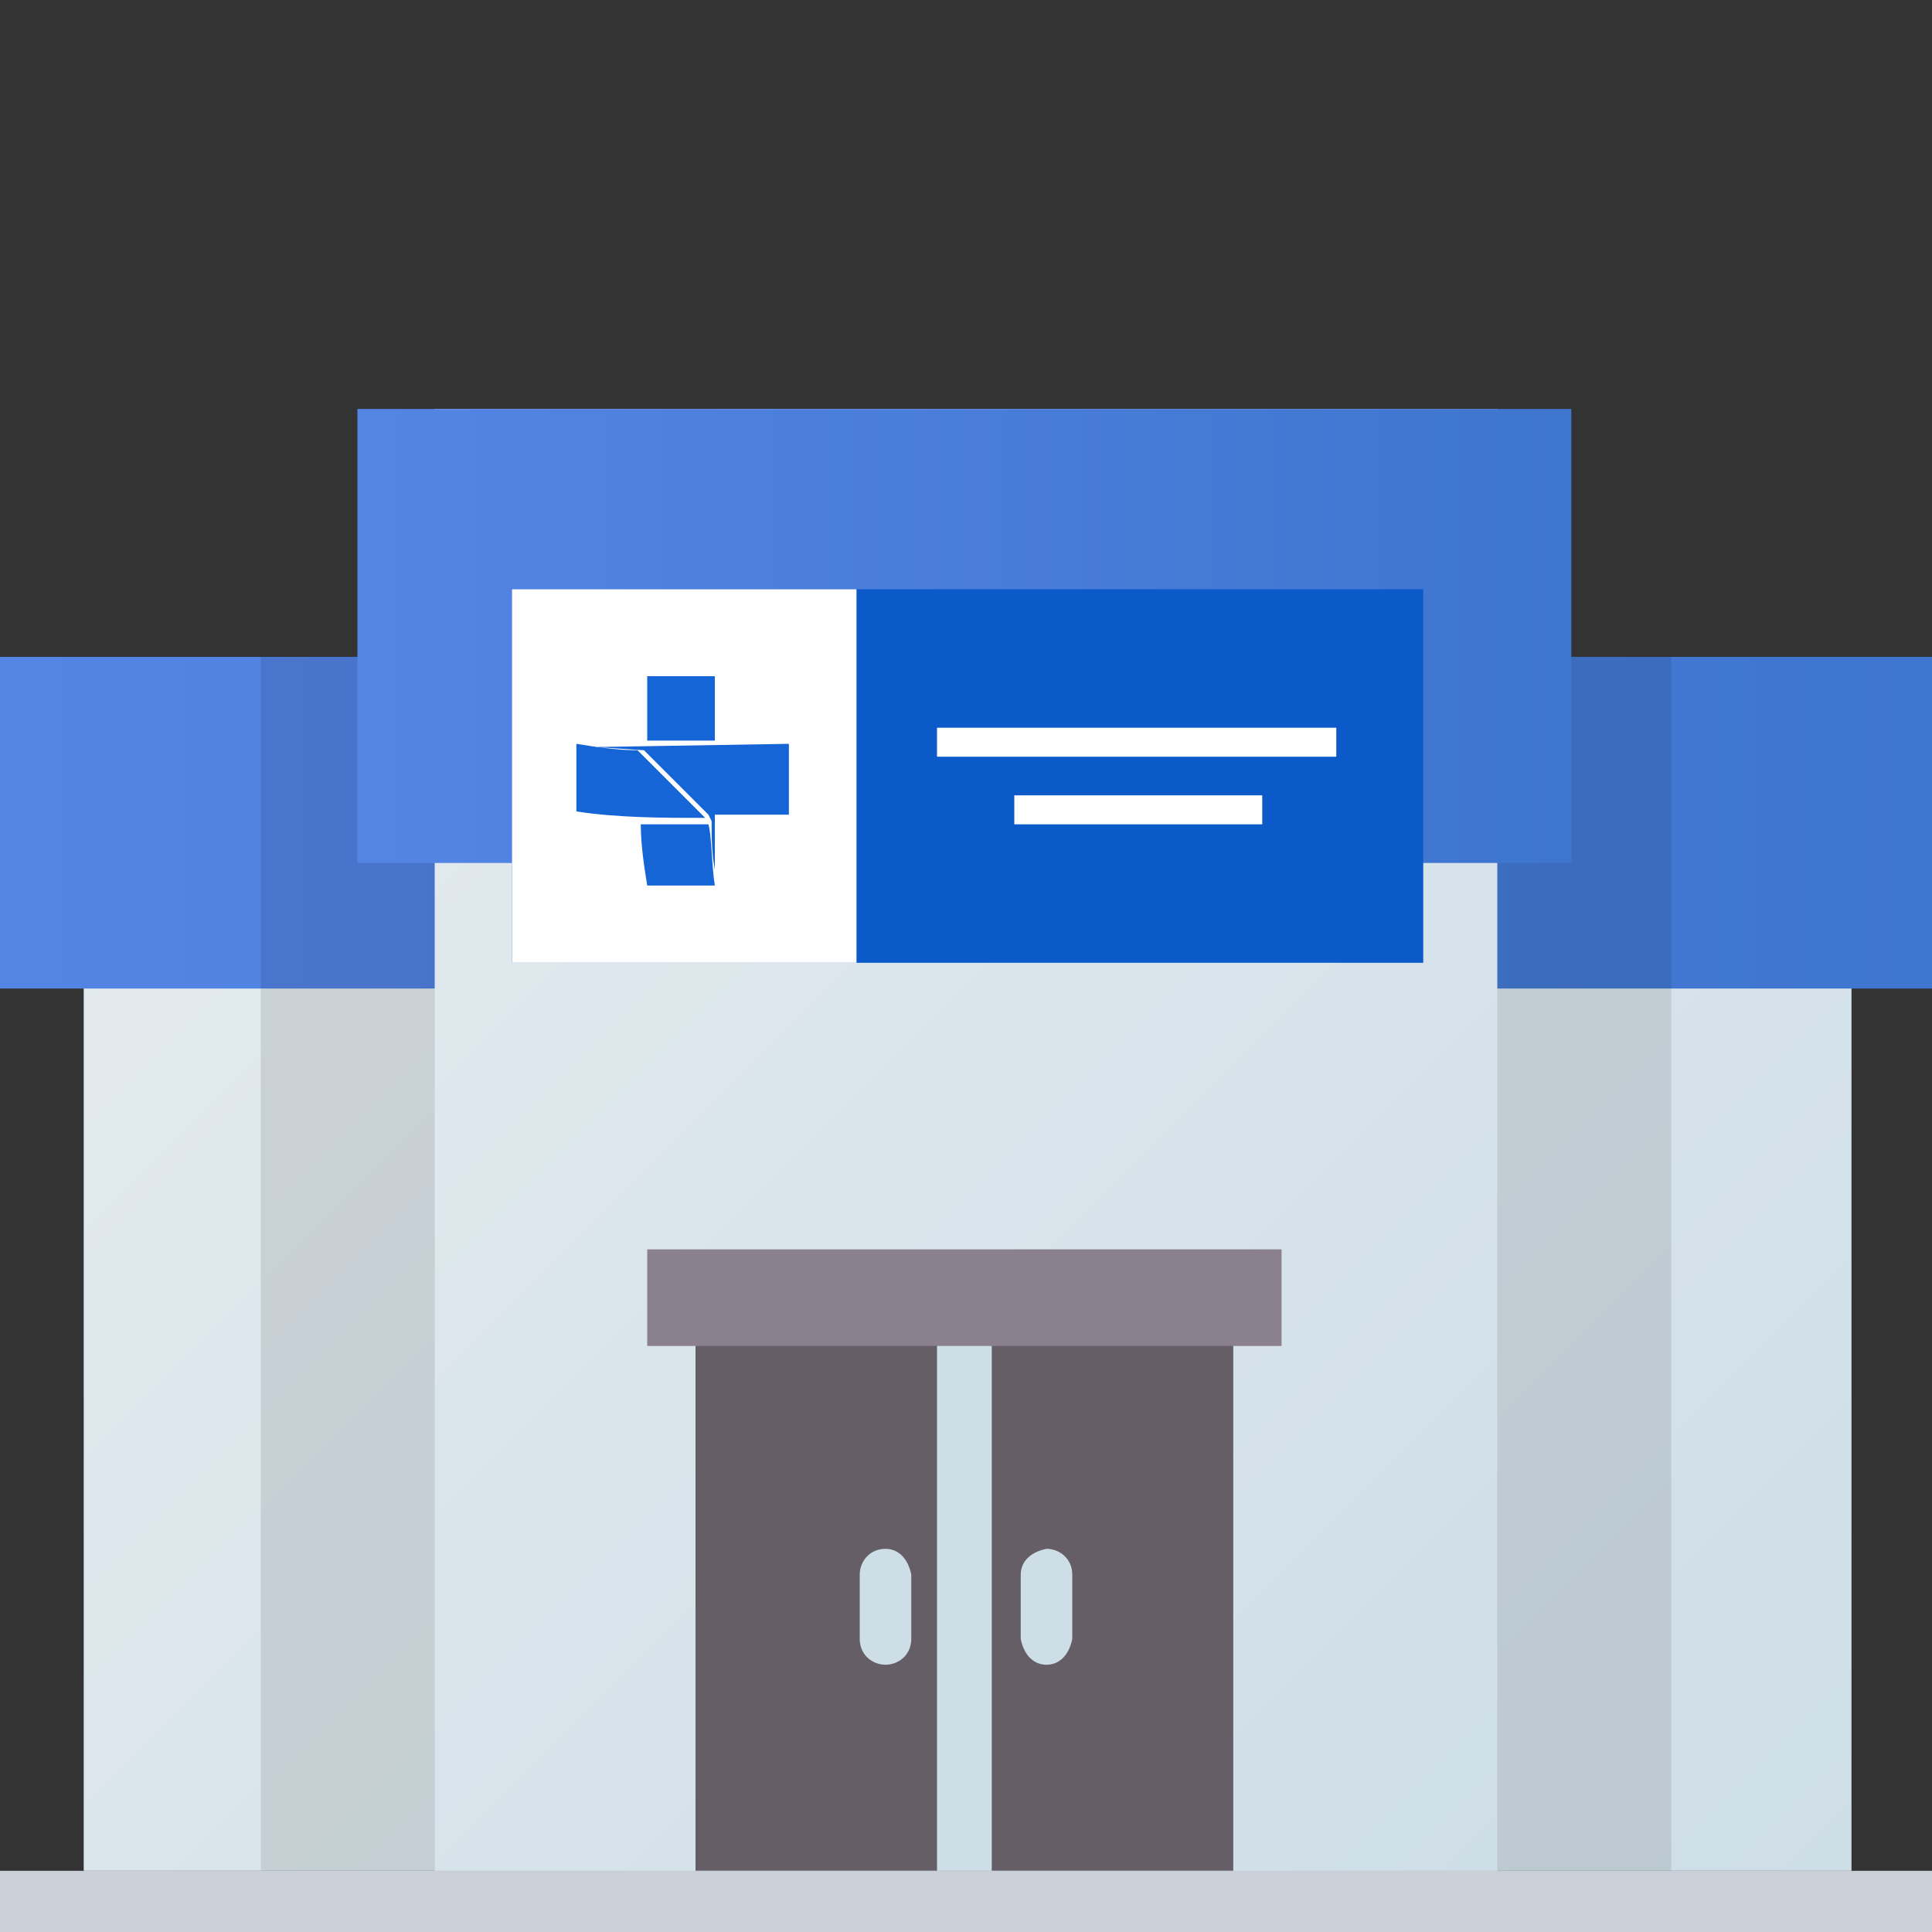 <?xml version="1.0" encoding="utf-8"?>
<!-- Generator: Adobe Illustrator 25.2.1, SVG Export Plug-In . SVG Version: 6.00 Build 0)  -->
<svg version="1.1" id="Camada_1" xmlns="http://www.w3.org/2000/svg" xmlns:xlink="http://www.w3.org/1999/xlink" x="0px" y="0px"
	 width="60px" height="60px" viewBox="0 0 60 60" style="enable-background:new 0 0 60 60;" xml:space="preserve">
<rect x="0" y="0" width="60" height="60" fill="#333333" stroke="none"/>
<style type="text/css">
	.st0{fill:url(#SVGID_1_);}
	.st1{fill:url(#SVGID_2_);}
	.st2{opacity:0.1;enable-background:new    ;}
	.st3{fill:url(#SVGID_3_);}
	.st4{fill:url(#SVGID_4_);}
	.st5{fill:#0C59CA;}
	.st6{fill:#FFFFFF;}
	.st7{fill-rule:evenodd;clip-rule:evenodd;fill:#1565D7;}
	.st8{fill:#655E67;}
	.st9{fill:#CEDEE7;}
	.st10{fill:#8B808E;}
	.st11{fill-rule:evenodd;clip-rule:evenodd;fill:#CEDEE7;}
	.st12{fill:#CAD0D7;}
</style>
<linearGradient id="SVGID_1_" gradientUnits="userSpaceOnUse" x1="53.142" y1="62.428" x2="6.857" y2="16.142">
	<stop  offset="0" style="stop-color:#CEDEE7"/>
	<stop  offset="1" style="stop-color:#E4EBEF"/>
</linearGradient>
<rect x="2.6" y="20.4" class="st0" width="54.9" height="37.7"/>
<linearGradient id="SVGID_2_" gradientUnits="userSpaceOnUse" x1="0" y1="25.575" x2="60" y2="25.575">
	<stop  offset="0" style="stop-color:#5485E5"/>
	<stop  offset="1" style="stop-color:#3E75CE"/>
</linearGradient>
<rect y="20.4" class="st1" width="60" height="10.3"/>
<rect x="41.6" y="20.4" class="st2" width="10.3" height="37.7"/>
<rect x="8.1" y="20.4" class="st2" width="10.3" height="37.7"/>
<linearGradient id="SVGID_3_" gradientUnits="userSpaceOnUse" x1="49.608" y1="55.032" x2="10.393" y2="15.818">
	<stop  offset="0" style="stop-color:#CEDEE7"/>
	<stop  offset="1" style="stop-color:#E4EBEF"/>
</linearGradient>
<rect x="13.5" y="12.7" class="st3" width="33" height="45.4"/>
<linearGradient id="SVGID_4_" gradientUnits="userSpaceOnUse" x1="48.85" y1="19.78" x2="11.14" y2="19.78">
	<stop  offset="0" style="stop-color:#3E75CE"/>
	<stop  offset="1" style="stop-color:#5485E5"/>
</linearGradient>
<rect x="11.1" y="12.7" class="st4" width="37.7" height="14.1"/>
<rect x="15.9" y="18.3" class="st5" width="28.3" height="11.6"/>
<rect x="15.9" y="18.3" class="st6" width="10.7" height="11.6"/>
<path class="st7" d="M22,25.3h0.2V27c-0.1-0.5-0.1-1-0.1-1.5L22,25.3 M20.1,23.6L20.1,23.6l-0.3-0.3c-0.6,0-1.3-0.1-1.9-0.2v2.1
	c1.3,0.2,2.7,0.2,4,0.2l0,0L20.1,23.6z M20.1,23h2.1v-2h-2.1L20.1,23z M18.5,23.2l1.5,0.1l2,2h2.5v-2.2L18.5,23.2z M22,25.6
	c-0.7,0-1.4,0-2.1,0c0,0.6,0.1,1.3,0.2,1.9h2.1C22.1,26.9,22.1,25.9,22,25.6"/>
<rect x="29.1" y="22.6" class="st6" width="12.4" height="0.9"/>
<rect x="31.5" y="24.7" class="st6" width="7.7" height="0.9"/>
<rect x="21.6" y="41.4" class="st8" width="16.7" height="16.7"/>
<rect x="29.1" y="40.1" class="st9" width="1.7" height="18"/>
<rect x="20.1" y="38.8" class="st10" width="19.7" height="3"/>
<path class="st11" d="M27.5,51.7L27.5,51.7c-0.4,0-0.8-0.3-0.8-0.8v-2c0-0.4,0.3-0.8,0.8-0.8l0,0c0.4,0,0.7,0.3,0.8,0.8v2
	C28.3,51.4,27.9,51.7,27.5,51.7z"/>
<path class="st11" d="M32.5,51.7L32.5,51.7c-0.4,0-0.7-0.3-0.8-0.8v-2c0-0.4,0.3-0.7,0.8-0.8l0,0c0.4,0,0.8,0.3,0.8,0.8v2
	C33.2,51.4,32.9,51.7,32.5,51.7z"/>
<rect y="58.1" class="st12" width="60" height="1.9"/>
</svg>
